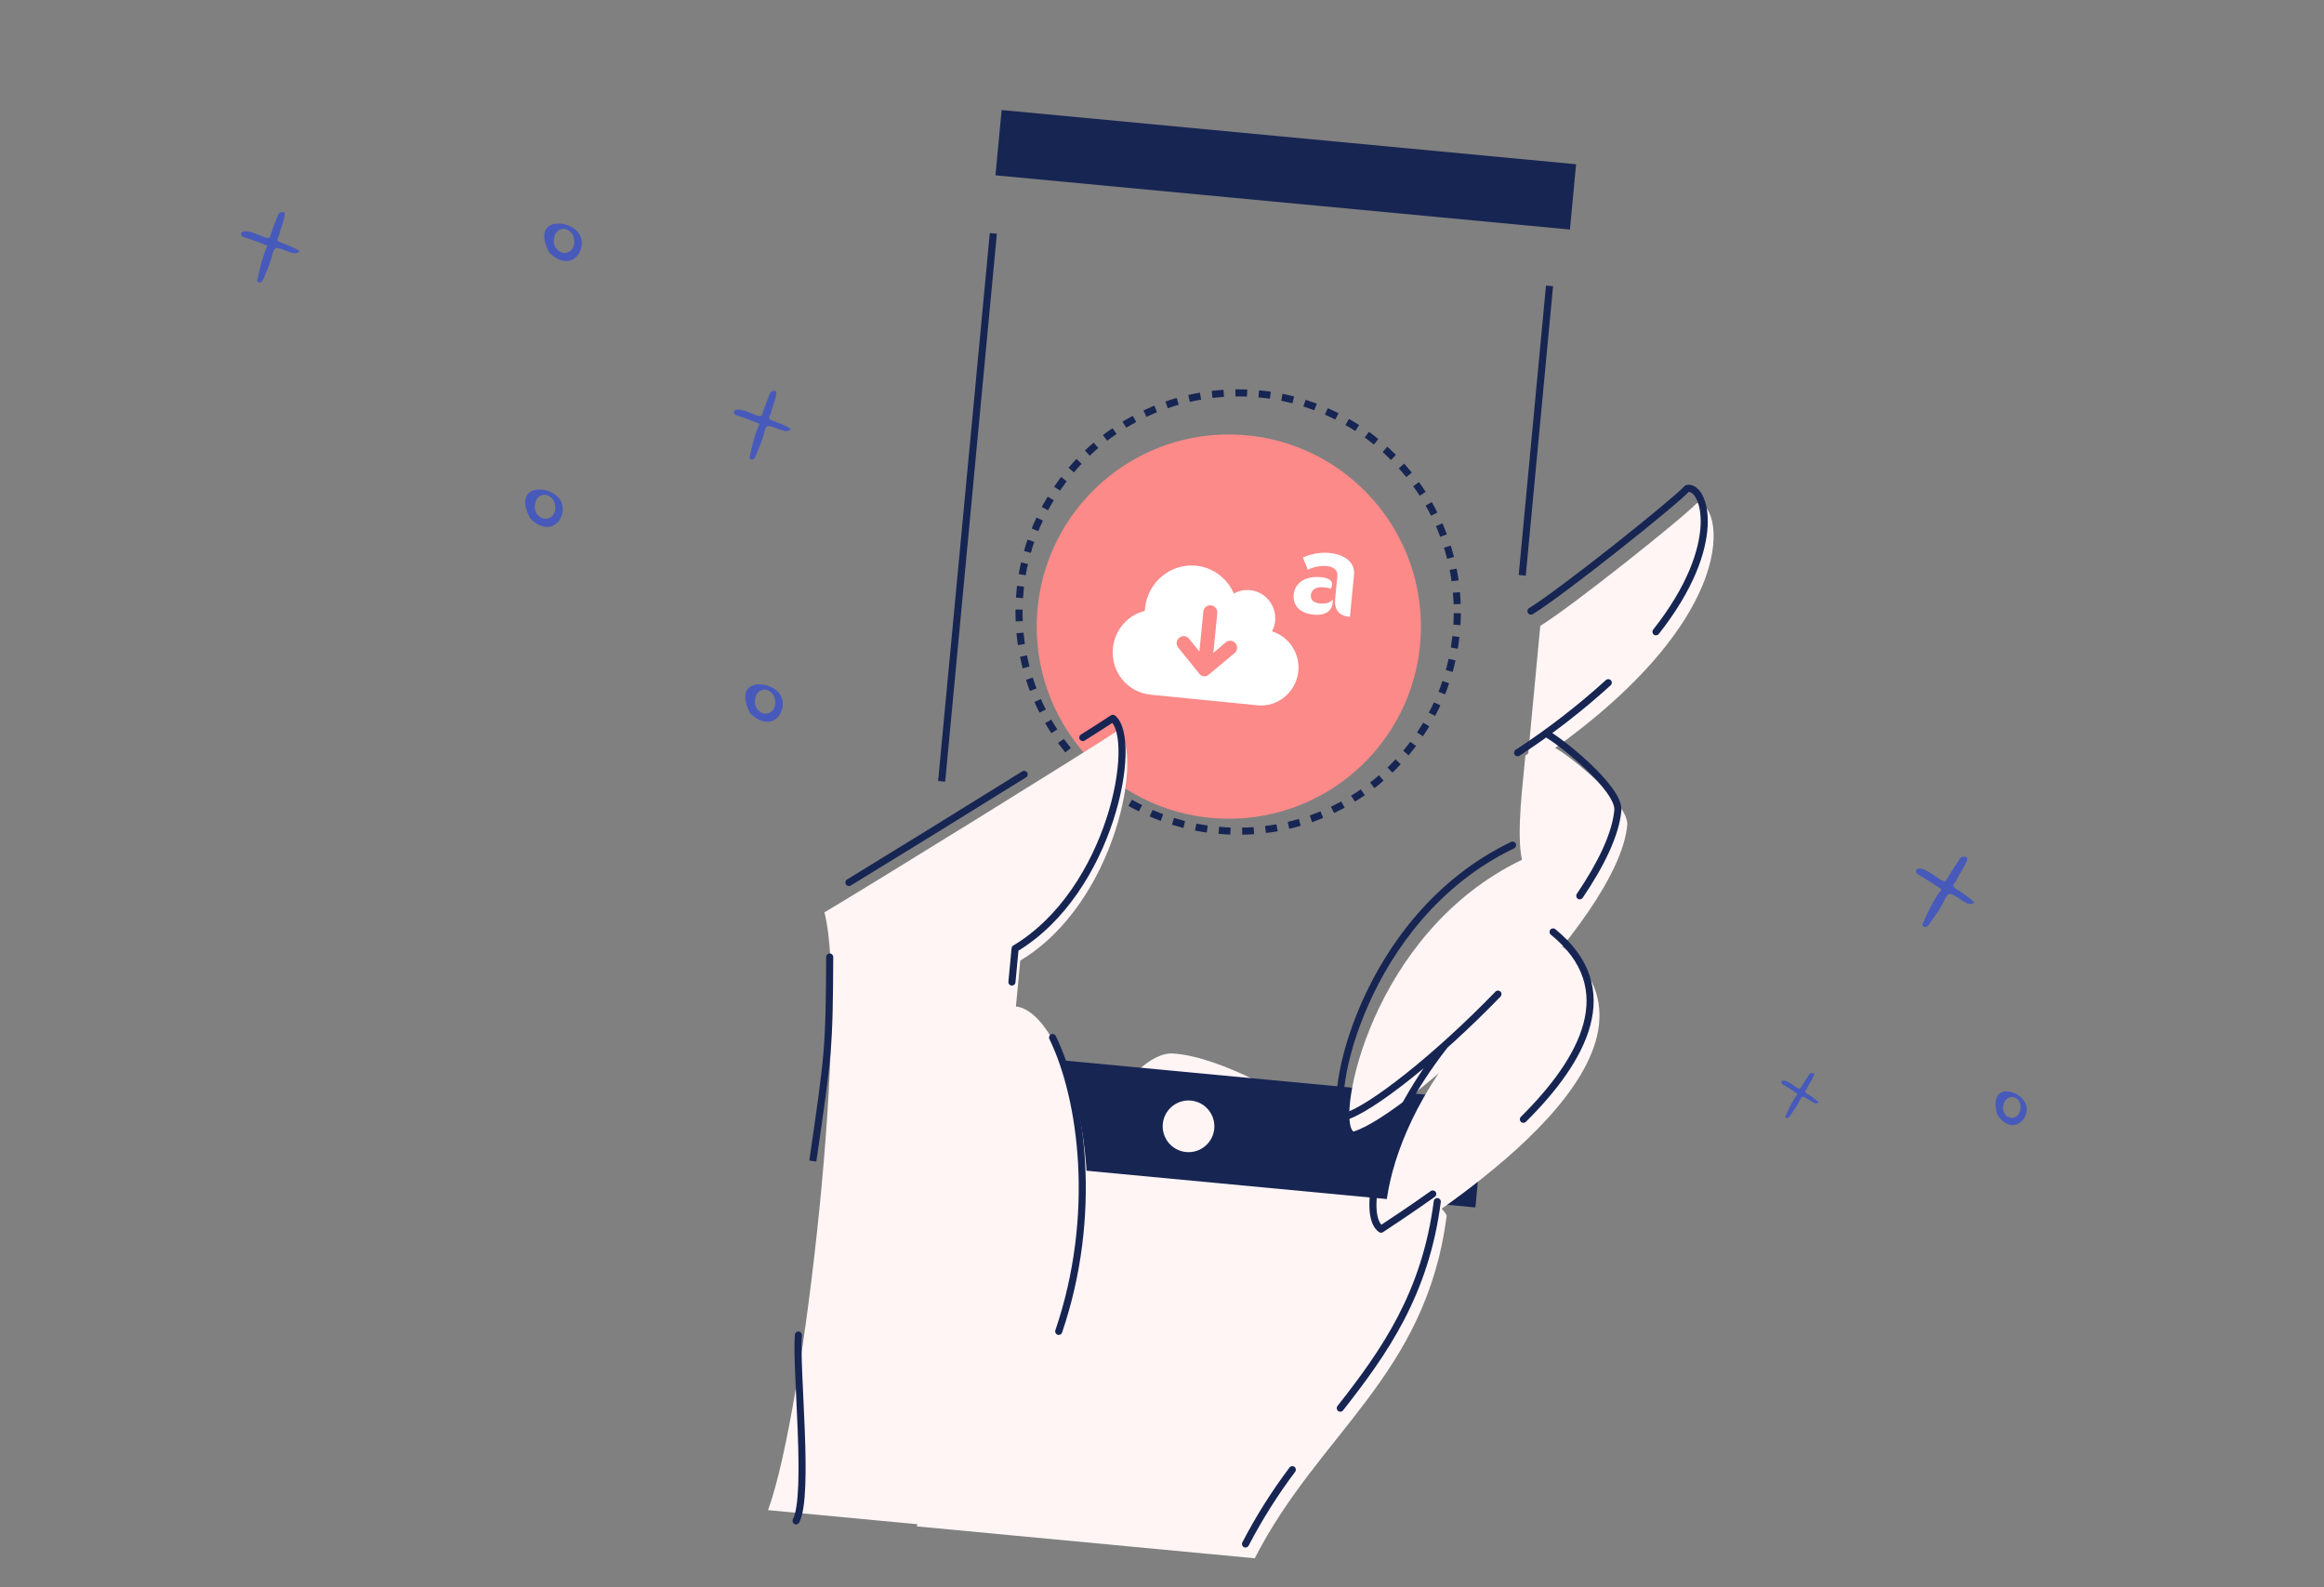 <svg width="328" height="224" viewBox="0 0 328 224" fill="none" xmlns="http://www.w3.org/2000/svg">
<rect x="0" y="0" width="328" height="224" fill="#808080" stroke="none"/>
<g clip-path="url(#clip0_1025_16317)">
<path d="M177.093 219.905C186.132 202.205 201.261 194.119 204.17 171.614C204.354 169.945 178.491 149.585 165.615 148.671C152.739 147.757 129.39 215.404 129.39 215.404L177.093 219.905Z" fill="#FFF5F5"/>
<path d="M201.333 165.787L151.713 161.368L138.622 177.09C137.696 188.7 135.746 212.299 135.351 213.822C134.955 215.346 155.692 217.582 166.11 218.51L175.413 212.518C178.977 207.748 186.976 197.18 190.46 193.073C193.943 188.967 196.662 184.208 197.586 182.341L200.702 172.876L201.333 165.787Z" fill="#FFF5F5"/>
<path d="M209.661 155.273L127.255 147.498L125.828 162.619L208.234 170.395L209.661 155.273Z" fill="#172553"/>
<path d="M167.403 162.578C169.408 162.767 171.188 161.294 171.377 159.289C171.566 157.284 170.094 155.504 168.088 155.315C166.083 155.126 164.304 156.598 164.114 158.604C163.925 160.609 165.398 162.388 167.403 162.578Z" fill="#FFF5F5"/>
<path d="M222.443 23.179L141.366 15.529L140.497 24.742L221.574 32.392L222.443 23.179Z" fill="#172553"/>
<path d="M172.976 115.536C187.948 115.788 200.29 103.854 200.541 88.881C200.792 73.909 188.858 61.568 173.886 61.316C158.913 61.065 146.572 72.999 146.321 87.971C146.07 102.944 158.004 115.285 172.976 115.536Z" fill="#FB8A89"/>
<circle cx="174.749" cy="86.372" r="30.928" transform="rotate(0.305 174.749 86.372)" stroke="#172553" stroke-dasharray="1.65 1.65"/>
<path d="M108.397 213.111C113.687 198.684 119.804 142.175 116.357 128.756C123.57 124.461 153.326 106.058 157.798 103.076C161.446 106.038 157.596 127.41 143.997 135.554L143.384 142.043C150.133 142.679 158.125 166.216 150.161 189.556C145.876 199.705 154.507 217.462 154.507 217.462L108.397 213.111Z" fill="#FFF5F5"/>
<path d="M220.517 133.573C238.472 148.188 205.154 169.57 196.235 175.503C194.236 173.764 194.717 152.769 220.517 133.573Z" fill="#FFF5F5"/>
<path d="M214.798 121.336C193.402 131.625 188.568 157.879 191.016 159.682C198.553 157.512 228.363 130.21 229.661 116.454C229.955 113.339 221.484 106.596 219.49 105.557C218.37 104.993 219.788 103.197 215.287 106.634C214.954 110.439 213.989 117.51 214.798 121.336Z" fill="#FFF5F5"/>
<path d="M217.389 88.324C221.836 85.601 237.693 72.957 239.446 71.027C242.919 70.307 247.345 87.222 215.503 108.31" fill="#FFF5F5"/>
<path d="M188.768 198.414C188.598 198.631 188.635 198.945 188.853 199.116C189.07 199.287 189.384 199.249 189.555 199.032L188.768 198.414ZM203.348 169.636C203.383 169.362 203.19 169.111 202.916 169.076C202.642 169.04 202.392 169.233 202.356 169.507L203.348 169.636ZM175.342 217.657C175.214 217.902 175.309 218.204 175.554 218.331C175.799 218.459 176.101 218.364 176.229 218.119L175.342 217.657ZM182.793 207.701C182.959 207.48 182.915 207.167 182.695 207.001C182.474 206.835 182.16 206.879 181.994 207.1L182.793 207.701ZM174.05 25.764C173.775 25.738 173.531 25.94 173.505 26.215C173.479 26.49 173.681 26.734 173.956 26.76L174.05 25.764ZM186.201 27.916C186.475 27.941 186.719 27.74 186.745 27.465C186.771 27.19 186.569 26.946 186.294 26.92L186.201 27.916ZM149.008 146.193C148.887 145.945 148.588 145.842 148.339 145.963C148.091 146.084 147.988 146.383 148.109 146.631L149.008 146.193ZM148.951 187.727C148.862 187.989 149.002 188.273 149.263 188.362C149.524 188.451 149.809 188.311 149.898 188.05L148.951 187.727ZM152.556 103.664C152.323 103.812 152.253 104.121 152.401 104.354C152.548 104.587 152.857 104.657 153.091 104.51L152.556 103.664ZM157.063 101.369L157.379 100.981C157.209 100.843 156.968 100.832 156.786 100.953L157.063 101.369ZM143.267 133.864L143.01 133.435C142.873 133.517 142.784 133.659 142.769 133.817L143.267 133.864ZM142.323 138.541C142.297 138.816 142.499 139.06 142.774 139.086C143.049 139.111 143.293 138.91 143.319 138.635L142.323 138.541ZM119.553 124.113C119.317 124.257 119.242 124.565 119.386 124.801C119.53 125.036 119.837 125.111 120.073 124.967L119.553 124.113ZM144.811 109.704C145.046 109.558 145.117 109.25 144.972 109.015C144.826 108.781 144.517 108.709 144.283 108.855L144.811 109.704ZM117.601 135.051C117.602 134.775 117.38 134.55 117.104 134.549C116.828 134.547 116.602 134.77 116.601 135.046L117.601 135.051ZM202.504 168.899C202.729 168.738 202.781 168.426 202.62 168.201C202.46 167.977 202.147 167.924 201.923 168.085L202.504 168.899ZM194.921 173.463L194.642 173.878C194.81 173.991 195.03 173.991 195.198 173.879L194.921 173.463ZM204.305 147.826C204.476 147.608 204.438 147.294 204.22 147.124C204.003 146.953 203.689 146.992 203.518 147.209L204.305 147.826ZM219.51 131.123C219.296 130.949 218.981 130.981 218.807 131.195C218.633 131.409 218.665 131.724 218.879 131.899L219.51 131.123ZM214.651 157.604C214.455 157.799 214.454 158.115 214.649 158.311C214.843 158.507 215.16 158.508 215.356 158.314L214.651 157.604ZM218.401 103.037C218.156 102.91 217.854 103.005 217.726 103.25C217.599 103.494 217.694 103.796 217.939 103.924L218.401 103.037ZM228.335 114.382L227.837 114.335L228.335 114.382ZM222.548 126.139C222.393 126.368 222.453 126.679 222.682 126.834C222.911 126.988 223.221 126.929 223.376 126.7L222.548 126.139ZM211.779 140.638C211.971 140.44 211.966 140.123 211.768 139.931C211.569 139.739 211.253 139.744 211.061 139.943L211.779 140.638ZM189.707 157.629L189.41 158.031C189.535 158.123 189.695 158.152 189.844 158.109L189.707 157.629ZM213.696 119.714C213.945 119.594 214.05 119.295 213.93 119.047C213.81 118.798 213.511 118.693 213.263 118.813L213.696 119.714ZM227.324 96.711C227.529 96.525 227.544 96.209 227.358 96.004C227.172 95.8 226.856 95.785 226.652 95.97L227.324 96.711ZM213.911 105.817C213.68 105.968 213.615 106.278 213.766 106.509C213.917 106.74 214.227 106.805 214.458 106.654L213.911 105.817ZM215.81 85.814C215.575 85.958 215.501 86.266 215.645 86.502C215.789 86.737 216.097 86.811 216.333 86.667L215.81 85.814ZM238.119 68.933L238.018 68.444C237.914 68.466 237.82 68.519 237.749 68.597L238.119 68.933ZM233.324 88.85C233.153 89.067 233.19 89.382 233.407 89.553C233.623 89.724 233.938 89.687 234.109 89.47L233.324 88.85ZM111.91 214.397C111.782 214.642 111.877 214.944 112.122 215.072C112.367 215.199 112.669 215.104 112.797 214.859L111.91 214.397ZM113.181 188.444C113.204 188.169 112.999 187.927 112.724 187.905C112.449 187.882 112.207 188.086 112.185 188.362L113.181 188.444ZM189.555 199.032C195.855 191.017 201.654 182.746 203.348 169.636L202.356 169.507C200.697 182.343 195.038 190.438 188.768 198.414L189.555 199.032ZM176.229 218.119C178.126 214.471 180.322 210.986 182.793 207.701L181.994 207.1C179.489 210.429 177.264 213.96 175.342 217.657L176.229 218.119ZM173.956 26.76L186.201 27.916L186.294 26.92L174.05 25.764L173.956 26.76ZM148.109 146.631C152.232 155.1 154.498 171.454 148.951 187.727L149.898 188.05C155.526 171.539 153.251 154.91 149.008 146.193L148.109 146.631ZM153.091 104.51C155.077 103.254 156.575 102.297 157.341 101.785L156.786 100.953C156.032 101.457 154.545 102.408 152.556 103.664L153.091 104.51ZM156.748 101.757C157.08 102.028 157.383 102.561 157.589 103.402C157.793 104.23 157.887 105.293 157.858 106.539C157.798 109.03 157.245 112.187 156.155 115.517C153.97 122.187 149.666 129.445 143.01 133.435L143.524 134.293C150.461 130.134 154.878 122.627 157.105 115.828C158.22 112.423 158.795 109.169 158.857 106.563C158.888 105.261 158.791 104.104 158.561 103.163C158.333 102.235 157.958 101.452 157.379 100.981L156.748 101.757ZM142.769 133.817L142.323 138.541L143.319 138.635L143.765 133.911L142.769 133.817ZM120.073 124.967C126.337 121.151 136.561 114.836 144.811 109.704L144.283 108.855C136.034 113.986 125.813 120.299 119.553 124.113L120.073 124.967ZM201.923 168.085C198.959 170.201 196.357 171.904 194.643 173.047L195.198 173.879C196.904 172.74 199.524 171.027 202.504 168.899L201.923 168.085ZM195.2 173.048C194.707 172.717 194.316 171.855 194.271 170.329C194.228 168.843 194.519 166.872 195.206 164.55C196.577 159.913 199.5 153.957 204.305 147.826L203.518 147.209C198.645 153.427 195.658 159.494 194.247 164.267C193.542 166.651 193.224 168.732 193.272 170.359C193.319 171.946 193.721 173.259 194.642 173.878L195.2 173.048ZM218.879 131.899C221.276 133.851 222.707 135.903 223.401 137.993C224.096 140.082 224.067 142.247 223.479 144.45C222.299 148.879 218.874 153.413 214.651 157.604L215.356 158.314C219.614 154.088 223.195 149.399 224.446 144.708C225.074 142.351 225.116 139.983 224.35 137.677C223.585 135.373 222.024 133.171 219.51 131.123L218.879 131.899ZM217.939 103.924C218.875 104.412 221.45 106.321 223.767 108.516C224.921 109.608 225.988 110.752 226.746 111.803C227.125 112.328 227.417 112.819 227.605 113.259C227.795 113.703 227.863 114.061 227.837 114.335L228.833 114.429C228.881 113.925 228.749 113.391 228.524 112.865C228.298 112.336 227.962 111.78 227.557 111.218C226.748 110.096 225.63 108.903 224.455 107.79C222.114 105.573 219.46 103.589 218.401 103.037L217.939 103.924ZM227.837 114.335C227.531 117.58 225.549 121.706 222.548 126.139L223.376 126.7C226.397 122.238 228.502 117.937 228.833 114.429L227.837 114.335ZM211.061 139.943C206.79 144.354 202.321 148.403 198.454 151.482C196.52 153.021 194.742 154.314 193.218 155.286C191.683 156.265 190.44 156.898 189.569 157.148L189.844 158.109C190.86 157.818 192.203 157.12 193.756 156.129C195.317 155.132 197.125 153.818 199.077 152.264C202.98 149.156 207.481 145.078 211.779 140.638L211.061 139.943ZM190.003 157.226C189.975 157.205 189.893 157.116 189.812 156.862C189.735 156.62 189.676 156.284 189.647 155.852C189.59 154.99 189.657 153.814 189.875 152.397C190.311 149.567 191.341 145.836 193.113 141.833C196.657 133.825 203.142 124.795 213.696 119.714L213.263 118.813C202.43 124.028 195.805 133.278 192.198 141.428C190.394 145.505 189.338 149.321 188.887 152.245C188.662 153.705 188.586 154.958 188.649 155.918C188.681 156.397 188.749 156.82 188.859 157.166C188.966 157.5 189.133 157.827 189.41 158.031L190.003 157.226ZM226.652 95.97C222.672 99.584 218.412 102.877 213.911 105.817L214.458 106.654C219.003 103.685 223.305 100.36 227.324 96.711L226.652 95.97ZM216.333 86.667C218.585 85.286 223.684 81.421 228.415 77.681C230.786 75.807 233.074 73.957 234.88 72.453C236.671 70.962 238.022 69.784 238.489 69.27L237.749 68.597C237.34 69.048 236.053 70.175 234.24 71.685C232.442 73.182 230.161 75.026 227.795 76.897C223.051 80.647 218.002 84.47 215.81 85.814L216.333 86.667ZM238.221 69.423C238.5 69.365 238.97 69.532 239.401 70.365C239.816 71.168 240.101 72.454 240.012 74.18C239.836 77.621 238.175 82.708 233.324 88.85L234.109 89.47C239.052 83.212 240.821 77.931 241.011 74.231C241.106 72.386 240.809 70.91 240.289 69.905C239.785 68.931 238.966 68.247 238.018 68.444L238.221 69.423ZM133.398 110.311L140.693 32.981L139.698 32.888L132.402 110.217L133.398 110.311ZM215.338 81.237L219.192 40.389L218.196 40.295L214.343 81.143L215.338 81.237ZM115.211 163.92C117.432 148.643 117.533 148.103 117.601 135.051L116.601 135.046C116.533 148.039 116.438 148.531 114.221 163.776L115.211 163.92ZM112.797 214.859C113.074 214.326 113.262 213.581 113.394 212.72C113.527 211.848 113.609 210.815 113.654 209.677C113.744 207.402 113.688 204.674 113.585 201.923C113.482 199.179 113.331 196.376 113.232 193.992C113.132 191.588 113.085 189.61 113.181 188.444L112.185 188.362C112.082 189.601 112.133 191.644 112.232 194.034C112.333 196.444 112.482 199.209 112.585 201.961C112.688 204.706 112.743 207.403 112.655 209.638C112.611 210.755 112.531 211.748 112.405 212.568C112.278 213.399 112.11 214.012 111.91 214.397L112.797 214.859Z" fill="#172553"/>
<path fill-rule="evenodd" clip-rule="evenodd" d="M111.618 60.528C111.161 61.048 110.685 60.802 110.109 60.636C109.764 60.537 108.628 59.984 108.306 60.14C107.934 60.321 107.848 61.161 107.732 61.52C107.531 62.146 107.329 62.775 107.043 63.368C106.917 63.632 106.627 64.58 106.389 64.759C106.252 64.861 106.145 64.899 105.967 64.824C105.655 64.691 105.819 64.499 105.883 64.171C106.179 62.675 106.56 61.191 107.194 59.801C106.306 59.42 105.4 59.099 104.489 58.778C104.222 58.683 103.616 58.596 103.571 58.232C103.516 57.789 104.103 57.779 104.419 57.806C104.882 57.846 105.377 58.086 105.815 58.23C106.177 58.349 106.932 58.768 107.304 58.713C107.56 58.676 107.541 58.518 107.64 58.235C107.734 57.968 107.827 57.701 107.921 57.434C108.073 57.007 108.225 56.581 108.405 56.164C108.504 55.936 108.618 55.458 108.826 55.292C108.946 55.195 109.38 55.086 109.501 55.206C109.785 55.487 109.038 57.371 108.936 57.758C108.869 58.014 108.818 58.272 108.729 58.522C108.696 58.616 108.557 58.728 108.553 58.83C108.534 59.263 108.862 59.295 109.215 59.427C110.035 59.733 110.872 60.066 111.618 60.528Z" fill="#475ABB"/>
<path fill-rule="evenodd" clip-rule="evenodd" d="M42.306 35.427C41.836 35.961 41.346 35.709 40.753 35.539C40.398 35.437 39.228 34.87 38.897 35.031C38.514 35.216 38.425 36.076 38.306 36.444C38.099 37.086 37.891 37.73 37.597 38.337C37.467 38.607 37.169 39.578 36.923 39.762C36.782 39.867 36.672 39.905 36.489 39.828C36.168 39.693 36.336 39.496 36.403 39.16C36.707 37.627 37.099 36.107 37.752 34.683C36.838 34.293 35.905 33.964 34.968 33.635C34.693 33.538 34.069 33.448 34.023 33.076C33.966 32.622 34.57 32.612 34.896 32.64C35.372 32.681 35.881 32.926 36.333 33.074C36.706 33.195 37.483 33.625 37.866 33.569C38.129 33.531 38.11 33.368 38.212 33.079C38.308 32.806 38.404 32.532 38.501 32.259C38.657 31.821 38.813 31.384 38.999 30.958C39.101 30.724 39.218 30.234 39.432 30.064C39.556 29.965 40.003 29.853 40.128 29.976C40.42 30.264 39.65 32.193 39.546 32.59C39.477 32.853 39.424 33.117 39.333 33.373C39.298 33.469 39.156 33.584 39.151 33.689C39.131 34.132 39.469 34.165 39.833 34.3C40.677 34.614 41.538 34.955 42.306 35.427Z" fill="#475ABB"/>
<path fill-rule="evenodd" clip-rule="evenodd" d="M75.49 71.835C75.29 69.503 77.61 69.197 78.27 70.942C78.936 73.466 76.061 74.067 75.49 71.835ZM74.849 73.199C78.118 76.29 80.416 72.484 79.01 70.452C77.465 68.274 72.218 68.307 74.849 73.199Z" fill="#475ABB"/>
<path fill-rule="evenodd" clip-rule="evenodd" d="M106.545 99.331C106.345 96.999 108.664 96.693 109.325 98.439C109.991 100.962 107.116 101.563 106.545 99.331ZM105.903 100.696C109.173 103.786 111.471 99.981 110.065 97.948C108.519 95.77 103.273 95.803 105.903 100.696Z" fill="#475ABB"/>
<path fill-rule="evenodd" clip-rule="evenodd" d="M78.174 34.31C77.974 31.979 80.294 31.673 80.954 33.418C81.62 35.942 78.745 36.543 78.174 34.31ZM77.533 35.675C80.802 38.766 83.1 34.96 81.694 32.928C80.149 30.75 74.902 30.783 77.533 35.675Z" fill="#475ABB"/>
<path fill-rule="evenodd" clip-rule="evenodd" d="M278.668 127.363C278.044 127.826 277.583 127.442 276.993 127.123C276.639 126.931 275.53 126.054 275.141 126.149C274.691 126.259 274.396 127.16 274.184 127.527C273.814 128.166 273.442 128.808 272.989 129.39C272.787 129.649 272.244 130.62 271.941 130.76C271.767 130.84 271.64 130.856 271.464 130.731C271.155 130.511 271.38 130.339 271.529 129.995C272.209 128.424 272.98 126.886 274.006 125.512C273.127 124.883 272.213 124.314 271.294 123.744C271.025 123.577 270.384 123.337 270.421 122.927C270.467 122.427 271.111 122.557 271.45 122.662C271.947 122.816 272.43 123.197 272.875 123.459C273.242 123.676 273.967 124.316 274.387 124.344C274.676 124.365 274.693 124.187 274.868 123.9C275.034 123.629 275.2 123.359 275.367 123.088C275.635 122.655 275.903 122.224 276.199 121.81C276.362 121.583 276.601 121.086 276.868 120.953C277.022 120.875 277.523 120.859 277.627 121.02C277.87 121.395 276.602 123.284 276.399 123.685C276.264 123.951 276.147 124.222 275.99 124.474C275.931 124.569 275.753 124.66 275.723 124.77C275.599 125.24 275.95 125.354 276.305 125.583C277.128 126.114 277.963 126.679 278.668 127.363Z" fill="#475ABB"/>
<path fill-rule="evenodd" clip-rule="evenodd" d="M256.687 155.563C256.287 155.86 255.991 155.614 255.614 155.409C255.387 155.286 254.677 154.723 254.427 154.784C254.139 154.855 253.95 155.434 253.814 155.669C253.576 156.08 253.338 156.493 253.047 156.867C252.918 157.034 252.57 157.658 252.375 157.748C252.264 157.799 252.183 157.809 252.07 157.729C251.872 157.588 252.016 157.478 252.112 157.257C252.548 156.247 253.043 155.258 253.701 154.375C253.138 153.971 252.552 153.606 251.964 153.24C251.791 153.133 251.381 152.979 251.405 152.716C251.435 152.395 251.847 152.477 252.065 152.545C252.382 152.644 252.692 152.888 252.977 153.057C253.212 153.196 253.676 153.606 253.945 153.625C254.13 153.638 254.141 153.523 254.254 153.339C254.36 153.165 254.466 152.991 254.574 152.817C254.745 152.539 254.917 152.262 255.107 151.996C255.212 151.85 255.365 151.53 255.536 151.445C255.635 151.395 255.956 151.384 256.022 151.487C256.178 151.729 255.365 152.943 255.235 153.2C255.148 153.371 255.073 153.545 254.972 153.707C254.934 153.769 254.82 153.827 254.801 153.898C254.721 154.2 254.946 154.273 255.173 154.42C255.701 154.761 256.235 155.123 256.687 155.563Z" fill="#475ABB"/>
<path fill-rule="evenodd" clip-rule="evenodd" d="M282.678 156.279C282.938 154.278 284.949 154.446 285.185 156.038C285.283 158.287 282.75 158.265 282.678 156.279ZM281.887 157.312C284.074 160.517 286.71 157.732 285.899 155.761C284.996 153.642 280.569 152.706 281.887 157.312Z" fill="#475ABB"/>
<path d="M162.378 98.033C159.099 97.706 156.741 94.78 157.073 91.449C157.33 88.867 159.193 86.782 161.567 86.219C161.58 86.094 161.592 85.969 161.604 85.844C161.969 82.18 165.178 79.472 168.826 79.835C171.244 80.075 173.239 81.662 174.147 83.771C174.807 83.374 175.611 83.201 176.431 83.283C178.603 83.499 180.188 85.465 179.968 87.672C179.914 88.213 179.745 88.659 179.536 89.101C181.905 89.841 183.493 92.186 183.24 94.726C182.946 97.683 180.332 99.82 177.463 99.534L162.378 98.033ZM169.256 95.059C169.584 95.512 170.199 95.573 170.609 95.193L174.22 92.189C174.667 91.855 174.729 91.23 174.361 90.773C174.029 90.361 173.414 90.3 173.008 90.638L171.244 92.145L171.803 86.523C171.857 85.982 171.452 85.479 170.919 85.426C170.345 85.369 169.889 85.786 169.836 86.327L169.276 91.949L167.802 90.12C167.471 89.709 166.856 89.647 166.45 89.985C165.998 90.361 165.936 90.986 166.309 91.401L169.256 95.059Z" fill="white"/>
<path d="M183.877 78.66C184.802 78.289 186.119 77.883 187.641 78.035C189.805 78.25 191.27 79.377 191.104 81.084L190.524 87.064C188.983 86.91 188.288 86.063 188.437 84.522L188.756 81.239C188.829 80.487 188.211 79.981 187.294 79.889C186.084 79.769 185.007 80.18 184.579 80.397L183.877 78.66ZM185.009 83.977C184.941 84.674 185.421 85.074 186.283 85.16C187.016 85.233 187.678 85.095 188.095 84.618C188.177 85.867 187.461 86.944 185.352 86.734C183.536 86.553 182.435 85.499 182.588 83.922C182.763 82.124 184.385 81.248 186.494 81.458C188.768 81.684 187.817 83.09 187.817 83.09C187.817 83.09 187.828 82.98 186.837 82.881C185.737 82.772 185.084 83.207 185.009 83.977Z" fill="white"/>
</g>
<defs>
<clipPath id="clip0_1025_16317">
<rect width="328" height="224" fill="white"/>
</clipPath>
</defs>
</svg>
